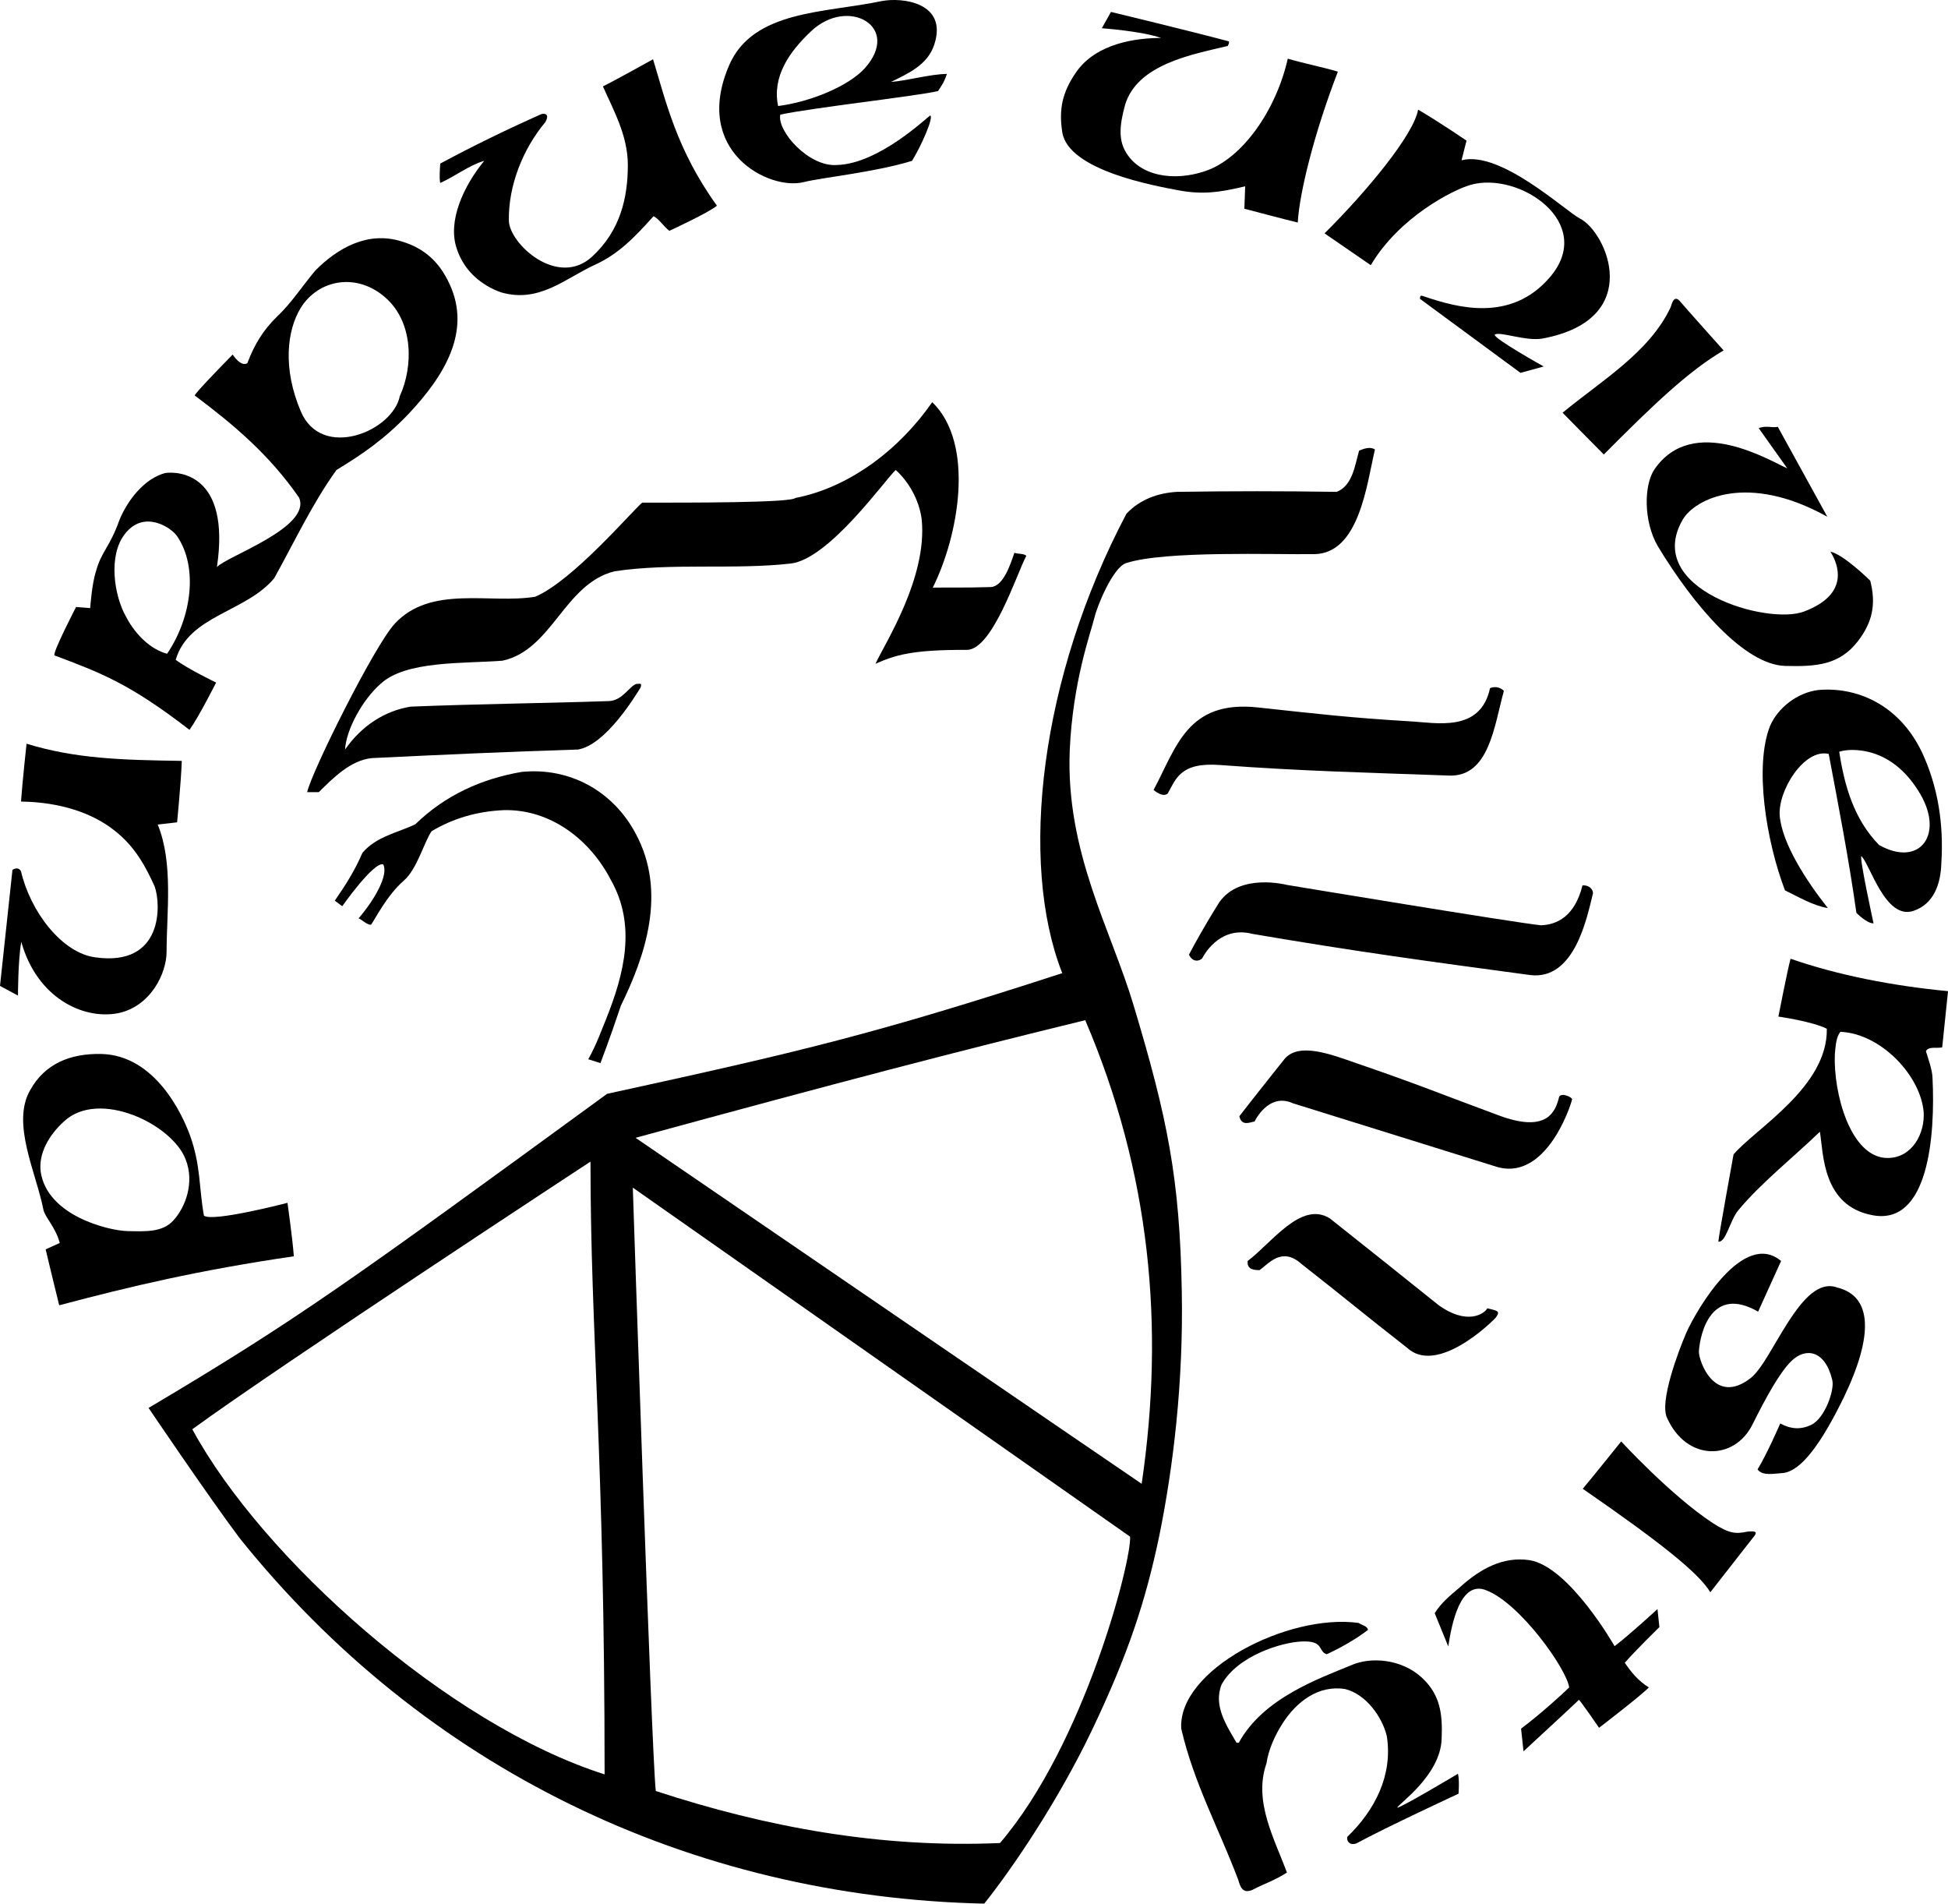 <?xml version="1.0" encoding="UTF-8" standalone="no"?>
<svg xmlns:rdf="http://www.w3.org/1999/02/22-rdf-syntax-ns#" xmlns="http://www.w3.org/2000/svg" enable-background="new 0 0 128.333 125.667" xml:space="preserve" viewBox="0 0 118.275 115.556" version="1.1" y="0px" x="0px" xmlns:cc="http://creativecommons.org/ns#" xmlns:dc="http://purl.org/dc/elements/1.1/"><g style="" transform="translate(-5.879 -4.453)"><path d="m80.474 6.959c0.082 0.067-0.053 0.285-0.053 0.285-2.1 0.503-5.492 1.092-6.232 3.578-0.369 1.327-0.353 2.101-0.016 2.755 0.855 1.613 3.023 1.899 4.887 1.26 2.252-0.755 4.303-3.696 5.008-6.821 0.975 0.286 2.453 0.589 3.041 0.79-1.428 3.696-2.336 7.359-2.436 9.156-0.773-0.185-3.242-0.839-3.242-0.839l0.051-1.361c-1.559 0.373-2.605 0.52-4.101 0.235-1.294-0.253-6.653-1.176-7.006-3.528-0.218-1.412 0.015-2.435 0.84-3.629 1.235-1.784 3.697-2.083 5.158-2.083-1.177-0.42-3.595-0.589-3.595-0.589l0.554-0.991c0.001 0 4.738 1.142 7.142 1.782"/><path d="m55.138 6.337c-1.344 1.259-2.386 2.771-2.016 4.553 1.966-0.253 4.25-1.194 5.258-2.285 2.268-2.537-1.008-4.368-3.242-2.268m7.477 0.789c-0.388 1.262-1.615 1.798-2.638 2.301 1.041-0.083 2.335-0.47 3.394-0.487-0.169 0.522-0.353 0.756-0.538 1.042-1.395 0.319-7.611 1.008-9.576 1.428-0.219 0.975 1.713 3.192 3.444 3.058 2.536-0.067 5.459-2.89 5.66-3.008 0.219 0.118-0.553 1.866-1.107 2.756-2.218 0.689-5.545 1.025-6.586 1.294-2.1 0.521-6.771-1.866-4.52-7.091 1.445-3.359 5.83-3.175 9.24-3.896 1.26-0.253 4.032 0.083 3.227 2.603z"/><path d="m49.409 16.938c-0.454 0.403-2.89 1.528-2.89 1.528-0.369-0.286-0.587-0.689-0.958-0.89-1.092 1.21-2.1 2.301-3.611 2.973-1.798 0.841-3.36 2.319-5.662 1.647-1.176-0.42-2.234-1.294-2.672-2.637-0.587-1.68 0.421-3.831 1.664-5.343-0.924 0.269-1.764 0.941-2.672 1.344-0.067-0.336-0.017-0.823 0-1.177 2-1.075 4.033-2.065 6.15-3.007 0.319-0.067 0.454 0.101 0.235 0.487-1.378 1.646-2.252 3.881-2.217 5.965 0 1.395 2.956 4.134 5.056 2.201 1.697-1.563 2.167-3.545 2.167-5.561 0-1.798-0.891-3.36-1.512-4.771 0.689-0.336 3.042-1.646 3.042-1.646 0.771 2.519 1.427 5.493 3.88 8.887"/><path d="m94.92 12.991-0.302 1.192c2.352-0.621 6.3 3.075 7.174 3.528 1.629 0.806 3.998 6.116-2.252 7.292-1.008 0.185-2.604-0.454-2.906-0.236-0.1 0.219 2.973 1.933 2.973 1.933l-1.41 0.386-6.115-4.502c0.066-0.017-0.083-0.285 0.27-0.135 1.981 0.672 5.241 1.596 7.609-1.143 2.874-3.309-1.846-6.484-4.804-5.628-1.058 0.303-4.317 1.949-6.05 4.872l-2.806-1.931c2.572-2.554 5.411-5.981 5.681-7.51 1.293 0.755 2.938 1.882 2.938 1.882"/><path d="m110.53 25.725c-2.1 1.227-4.269 3.293-7.274 6.317-0.739-0.739-2.503-2.536-2.503-2.536 2.316-1.915 5.258-3.646 6.553-6.385 0.049-0.083 0.168-0.822 0.553-0.403 0.353 0.42 2.671 3.007 2.671 3.007"/><path d="m62.513 40.124c1.261-0.018 1.697 0.016 3.528-0.035 0.756-0.05 1.177-1.344 1.428-2.083 0.186 0.085 0.572 0.034 0.725 0.185-0.572 1.059-2.051 5.712-3.613 5.712-3.344-0.016-4.351 0.32-5.544 0.841 0.521-1.16 3.158-5.192 2.805-8.753-0.151-1.227-0.84-2.353-1.579-3.008-0.621 0.555-4.049 5.426-6.384 5.679-3.36 0.386-7.258-0.051-10.685 0.47-3.058 0.756-3.78 4.771-6.805 5.427-2.369 0.185-5.88-0.017-7.408 1.411-1.092 0.957-2.084 2.772-2.151 3.982 0.992-1.428 2.403-2.352 3.982-2.604 4.166-0.168 8.097-0.203 12.046-0.337 0.823-0.033 1.244-0.923 1.663-1.041 0.202 0 0.352-0.084 0.252 0.218-0.336 0.538-2.117 3.478-3.796 3.764-4.335 0.134-8.318 0.318-12.518 0.52-1.31 0.134-2.351 1.21-3.225 2.067h-0.706c0.269-1.226 4.049-8.837 5.31-10.216 2.2-2.385 5.812-1.192 8.534-1.646 2.285-0.958 5.964-5.292 6.501-5.712 2.74 0 9.006 0.017 9.308-0.286 3.293-0.639 6.317-2.956 8.3-5.813 2.62 2.536 1.595 8.133 0.032 11.258"/><path d="m113.82 30.362 3.007 5.459c-4.854-2.705-8.047-1.092-8.786 0.185-2.419 4.217 5.175 6.435 7.393 5.561 2.738-1.041 2.084-2.823 1.58-3.629 0.822 0.185 2.418 1.764 2.418 1.764 0.365 1.419 0.143 2.522-0.754 3.68-1.111 1.433-2.506 1.545-4.404 1.495-2.485-0.067-5.576-3.679-7.743-7.275-0.875-1.512-0.841-3.712-0.203-4.653 2.353-3.428 7.073-0.487 8.065-0.067l-1.731-2.437c0.437-0.185 0.837 0 1.158-0.083"/><path d="m13.439 36.896c-0.993 1.294-0.639 3.714 0.1 5.008 0.588 1.125 1.529 1.982 2.486 2.234 1.512-2.234 1.882-5.276 0.605-7.14-0.352-0.521-2.032-1.646-3.191-0.102m10.702-13.758c-0.84 1.361-1.109 3.679 0 6.283 1.26 2.991 5.578 1.227 6.014-0.924 0.824-1.814 0.824-4.452-0.839-5.947-1.749-1.581-4.101-1.142-5.175 0.588zm9.039-1.43c1.327 2.874-0.32 5.561-2.504 7.88-1.444 1.513-2.788 2.436-4.368 3.394-1.495 2.084-2.553 4.369-3.779 6.569-1.714 2.067-5.192 2.251-5.982 4.956 0.74 0.556 2.453 1.378 2.453 1.378s-1.009 2.016-1.614 2.873c-3.679-2.839-5.393-3.461-8.199-4.52-0.134-0.151 1.311-2.94 1.311-2.94l0.857 0.068s0.101-1.479 0.352-2.235c0.32-1.193 0.841-1.462 1.428-3.125 0.505-1.21 1.513-2.503 2.772-2.839 0.824-0.118 3.982 0.051 3.143 5.712 0.537-0.639 5.762-2.403 4.989-4.217-1.831-2.638-3.982-4.435-6.333-6.199-0.067-0.084 2.301-2.487 2.301-2.487s0.488 0.773 0.891 0.522c0.436-1.16 0.973-2.017 1.814-2.84 0.84-0.79 1.428-1.714 2.302-2.772 1.361-1.378 3.192-2.42 5.242-1.781 1.411 0.42 2.319 1.277 2.924 2.603z"/><path d="m97.189 46.39c-0.588 2.116-0.891 5.258-3.359 5.141-5.107-0.185-8.87-0.268-13.878-0.639-2.403-0.184-2.673 0.841-3.175 1.732-0.319 0.268-0.856-0.219-0.856-0.219 1.394-2.605 2.048-5.478 6.351-5.006 3.562 0.385 5.543 0.621 9.188 0.839 1.614 0.084 4.301 0.706 4.89-2.016 0.318-0.118 0.62-0.051 0.839 0.168"/><path d="m16.917 50.641c-0.051 1.377-0.286 3.729-0.286 3.729s-0.823 0.1-1.176 0.135c0.958 2.335 0.538 5.342 0.538 7.728 0 1.293-0.958 3.327-2.974 3.73-2.1 0.386-4.889-0.924-5.847-4.335-0.201 1.075-0.201 3.26-0.201 3.26l-1.092-0.588 0.756-7.04s0.336-0.252 0.52 0.084c0.555 2.402 2.453 4.956 4.521 5.225 4.132 0.573 3.981-3.226 3.595-4.301-0.505-1.108-1.159-2.437-2.52-3.461-1.261-0.974-3.159-1.663-5.596-1.697 0.085-1.21 0.336-3.511 0.336-3.511 2.958 0.906 5.73 0.99 9.426 1.042"/><path d="m119.28 50.085c-0.521-0.117-1.192-0.168-1.73 0 0.319 2.1 0.908 4.116 2.419 5.662 2.504 1.412 4.051-0.706 2.369-3.31-0.757-1.209-1.798-2.065-3.058-2.352m3.294 0.035c0.973 2.083 1.326 4.368 1.176 6.72-0.034 1.26-0.451 2.491-1.697 2.906-1.697 0.567-2.621-2.805-3.158-3.326-0.136 0.083 0.738 4.082 0.738 4.082-0.402 0.017-1.041-0.638-1.041-0.638-0.453-3.226-1.092-6.536-1.681-9.645-1.478-0.353-3.091 2.218-2.974 3.747 0.135 1.68 1.629 3.981 2.924 5.611-0.908-0.151-1.764-0.672-2.604-1.075-1.158-3.04-1.865-7.561-0.908-9.979 0.471-1.093 1.647-2.033 2.941-2.185 2.25-0.2 4.873 0.825 6.284 3.782z"/><path d="m44.468 55.042c1.933 3.562 0.572 7.477-0.889 10.45-0.639 1.916-1.243 3.495-1.243 3.495l-0.74-0.235c0.502-0.901 0.756-1.647 1.076-2.419 1.108-2.771 1.864-5.713 0.285-8.485-1.261-2.436-3.663-4.284-6.486-4.217-1.595 0.068-3.057 0.487-4.384 1.277-0.437 0.605-0.891 2.319-1.68 2.991-1.059 0.923-1.781 2.402-2 2.687-0.251 0.017-0.537-0.302-0.756-0.386 1.075-1.26 1.815-2.688 1.495-3.276-0.571-0.185-2.486 2.537-2.486 2.537s-0.285-0.201-0.453-0.336c0.672-0.975 1.209-1.815 1.68-2.907 0.839-0.991 2.167-1.226 3.209-1.73 1.814-1.764 4.015-2.755 6.434-3.175 2.957-0.305 5.577 1.176 6.938 3.729"/><path d="m99.441 60.62c0.974-0.034 2.05-0.537 2.52-2.419 0.252-0.034 0.621 0.118 0.639 0.47-0.387 1.596-1.143 5.276-3.798 4.973-6.233-0.838-10.684-1.443-16.884-2.502-2.083-0.538-3.041 1.478-3.041 1.478-0.169 0.187-0.587 0.269-0.807-0.219 0.17-0.335 0.924-1.73 1.849-3.191 1.26-1.783 4.081-1.043 4.081-1.043s13.878 2.301 15.441 2.453"/><path d="m117.62 67.087c-0.268 0.336-0.286 0.856-0.336 1.345-0.102 2.352 0.941 6.301 3.193 6.315 1.527 0 2.283-1.528 2.199-2.787-0.184-2.218-2.603-4.772-5.056-4.873m6.535-2.468-0.353 3.409c-0.303 0.084-0.823-0.084-0.989 0.236 0.1 0.336 0.402 1.159 0.402 1.646 0.167 3.477-0.236 8.92-3.613 8.316-3.092-0.554-3.008-3.764-3.226-5.074-1.563 1.513-3.579 3.107-4.957 4.771-0.503 0.605-0.754 1.981-1.209 1.899 0-0.22 0.923-5.293 0.923-5.293 1.328-1.563 5.73-4.101 5.663-7.628-0.841-0.437-2.94-0.739-2.94-0.739s0.555-2.839 0.738-3.511c2.908 1.01 6.219 1.648 9.561 1.968z"/><path d="m100.55 71.02c0.186-0.271 0.842 0.082 0.773 0.168 0.135-0.321-1.344 5.022-4.553 4.1-1.363-0.421-12.4-3.866-12.4-3.866-1.479-0.672-2.319 1.109-2.319 1.109-0.251 0.034-0.788 0.321-0.923-0.318 0.587-0.775 2.772-3.513 2.772-3.513 0.891-0.973 2.772-0.252 4.318 0.287 3.594 1.226 5.293 1.932 8.618 3.158 3.025 1.143 3.496-0.252 3.712-1.125"/><path d="m9.759 72.531c-0.924 0.841-1.545 1.948-1.411 3.041 0.386 2.672 4.098 3.579 5.258 3.612 1.042 0.018 2.134 0.102 2.806-0.654 0.722-0.789 1.294-2.286 0.739-3.697-0.822-2.151-5.275-4.286-7.392-2.302m7.661 0.856c0.655 1.832 0.537 3.176 0.84 4.856 0.487 0.42 5.074-0.774 5.074-0.774s0.302 2.135 0.386 3.244c-5.745 0.839-9.945 1.831-14.247 2.975-0.286-1.144-0.823-3.395-0.823-3.395l0.857-0.388c-0.252-0.958-0.907-1.578-0.992-2.015-0.436-2.252-1.965-5.242-0.806-7.259 0.891-1.612 2.436-2.233 4.302-2.2 3.309 0.069 4.956 3.714 5.409 4.956z"/><path d="m44.301 76.546s1.125 34.122 1.394 36.625c6.703 2.202 13.676 3.478 20.9 3.159 5.141-5.998 8.014-17.223 7.897-18.598l-30.191-21.186m-26.746 14.667c4.234 7.813 15.524 17.928 25.033 20.95 0-19.354-0.857-26.78-0.857-37.197-0.001 0-18.884 12.384-24.176 16.247zm26.913-17.691s30.711 21.002 30.729 21.002c1.41-9.577 0.521-18.902-3.426-28.142-7.729 1.882-15.003 3.781-27.303 7.14zm44.891-41.782c-0.502 2.151-0.957 6.284-3.66 6.351-2.506 0.033-9.057-0.219-11.426 0.537-0.822 0.235-1.797 2.671-1.933 3.277-0.251 1.008-1.325 3.914-1.511 8.097-0.251 6.182 2.52 10.92 3.882 15.49 2.048 6.821 2.804 10.5 2.921 17.354 0.102 5.477-0.503 10.602-1.376 14.887-0.841 3.98-1.883 7.141-4.083 11.759-2.084 4.352-4.855 8.417-6.535 10.517-17.843-0.4-34.021-8.22-45.227-22.21-1.865-2.486-5.511-7.88-5.511-7.88 9.056-5.376 12.129-7.61 27.839-19.067 11.861-2.588 16.262-3.631 27.636-7.326-2.655-6.753-1.344-17.959 3.897-27.888 0.824-0.874 1.916-1.261 3.074-1.328 3.36-0.05 6.334-0.05 9.695 0 0.973-0.386 1.107-1.646 1.359-2.503 0.254-0.102 0.658-0.27 0.959-0.068z"/><path d="m86.622 78.413c2.588 2.048 4.368 3.477 6.569 5.24 1.764 1.294 2.838 0.537 2.99 0.219 0.42 0.117 0.873 0.117 0.537 0.52 0.422-0.367-3.376 3.697-5.376 1.899-2.521-1.966-3.948-3.158-6.435-5.106-1.209-1.093-2.016 0-2.553 0.368-0.336 0-0.773-0.032-0.723-0.554 1.446-1.076 3.244-3.68 4.991-2.586"/><path d="m114.02 80.999-1.395 3.075c-2.839-1.63-3.527 1.31-3.596 2.418-0.016 0.555 0.943 3.327 3.143 1.614 1.346-1.043 3.057-6.317 5.26-5.494 2.116 0.521 2.217 2.873 0.402 6.654-1.378 2.821-2.587 4.467-3.68 4.601-0.555 0.034-1.26 0.202-1.563-0.218 0.555-0.89 1.379-2.789 1.379-2.789 0.637 0.354 1.258 0.387 1.881 0.084 0.838-0.403 1.428-2.133 1.276-2.721-0.438-1.832-1.63-1.982-2.471-1.16-0.722 0.689-1.578 2.27-2.367 3.848-1.093 2.217-4 2.27-5.192-0.387-0.47-0.957 0.655-3.982 1.178-5.191 0.622-1.395 3.462-6.25 5.745-4.334"/><path d="m112.31 97.799c-0.521 0.672-2.588 3.309-2.588 3.309-0.689-1.158-3.023-3.022-7.744-6.281 0.336-0.389 2.334-2.874 2.334-2.874s3.024 3.292 5.562 4.956c1.042 0.672 1.428 0.654 2.084 0.521 0.536-0.051 0.67 0 0.352 0.369"/><path d="m103.91 104.38c0.873-0.656 2.605-2.252 2.605-2.252l0.116 1.094s-1.513 1.478-2.1 2.166c0.386 0.57 0.823 1.108 1.461 1.496-0.503 0.52-3.024 2.451-3.024 2.451s-1.176-1.713-1.226-1.695c-1.093 1.041-2.285 2.115-3.361 3.123l-0.149-1.377c1.125-0.84 2.502-2.084 2.922-2.502-0.15-1.109-2.975-5.108-5.039-5.897-1.547-0.622-2.083 1.948-2.303 3.409l-0.822-2.016c0.369-0.604 0.873-1.025 1.512-1.562 1.277-1.16 2.639-1.882 4.217-1.663 2.419 0.354 5.191 5.225 5.191 5.225"/><path d="m88.941 103.39c-0.723 0.555-1.629 1.075-2.506 1.48-0.553-0.169-0.134-0.841-1.527-0.773-1.227 0.049-3.896 0.873-4.854 2.603-0.521 1.276 0.285 2.487 0.905 3.545h0.134c1.496-2.739 4.924-3.914 6.855-4.72 1.158-0.504 3.029-0.379 4.267 0.771 1.114 1.038 1.261 2.202 1.194 3.715-0.067 2.233-2.689 3.998-2.689 4.166 0.102 0.084 3.68-2.05 3.68-2.05 0.102 0.369 0.035 1.21 0.035 1.21s-4.285 1.981-6.217 3.023c-0.337 0.117-0.589-0.084-0.539-0.403 1.68-1.612 2.774-3.747 2.403-6.116-0.286-1.176-1.261-2.537-2.521-2.855-1.611-0.27-2.973 0.756-3.83 2.117-0.453 0.707-0.84 1.58-0.959 2.401-0.806 2.304 0.506 4.604 1.244 6.62-0.824 0.521-1.276 0.622-2.117 1.061-0.588 0.233-0.721-0.222-0.84-0.623-1.142-3.041-2.703-5.881-3.459-9.174-0.22-3.562 6.467-7.006 10.768-6.418 0.186 0.135 0.506 0.168 0.573 0.42"/><path d="m94.871 14.183"/><path d="m94.871 14.183" stroke="#000" stroke-miterlimit="3.864" stroke-width="0.269"/></g></svg>
